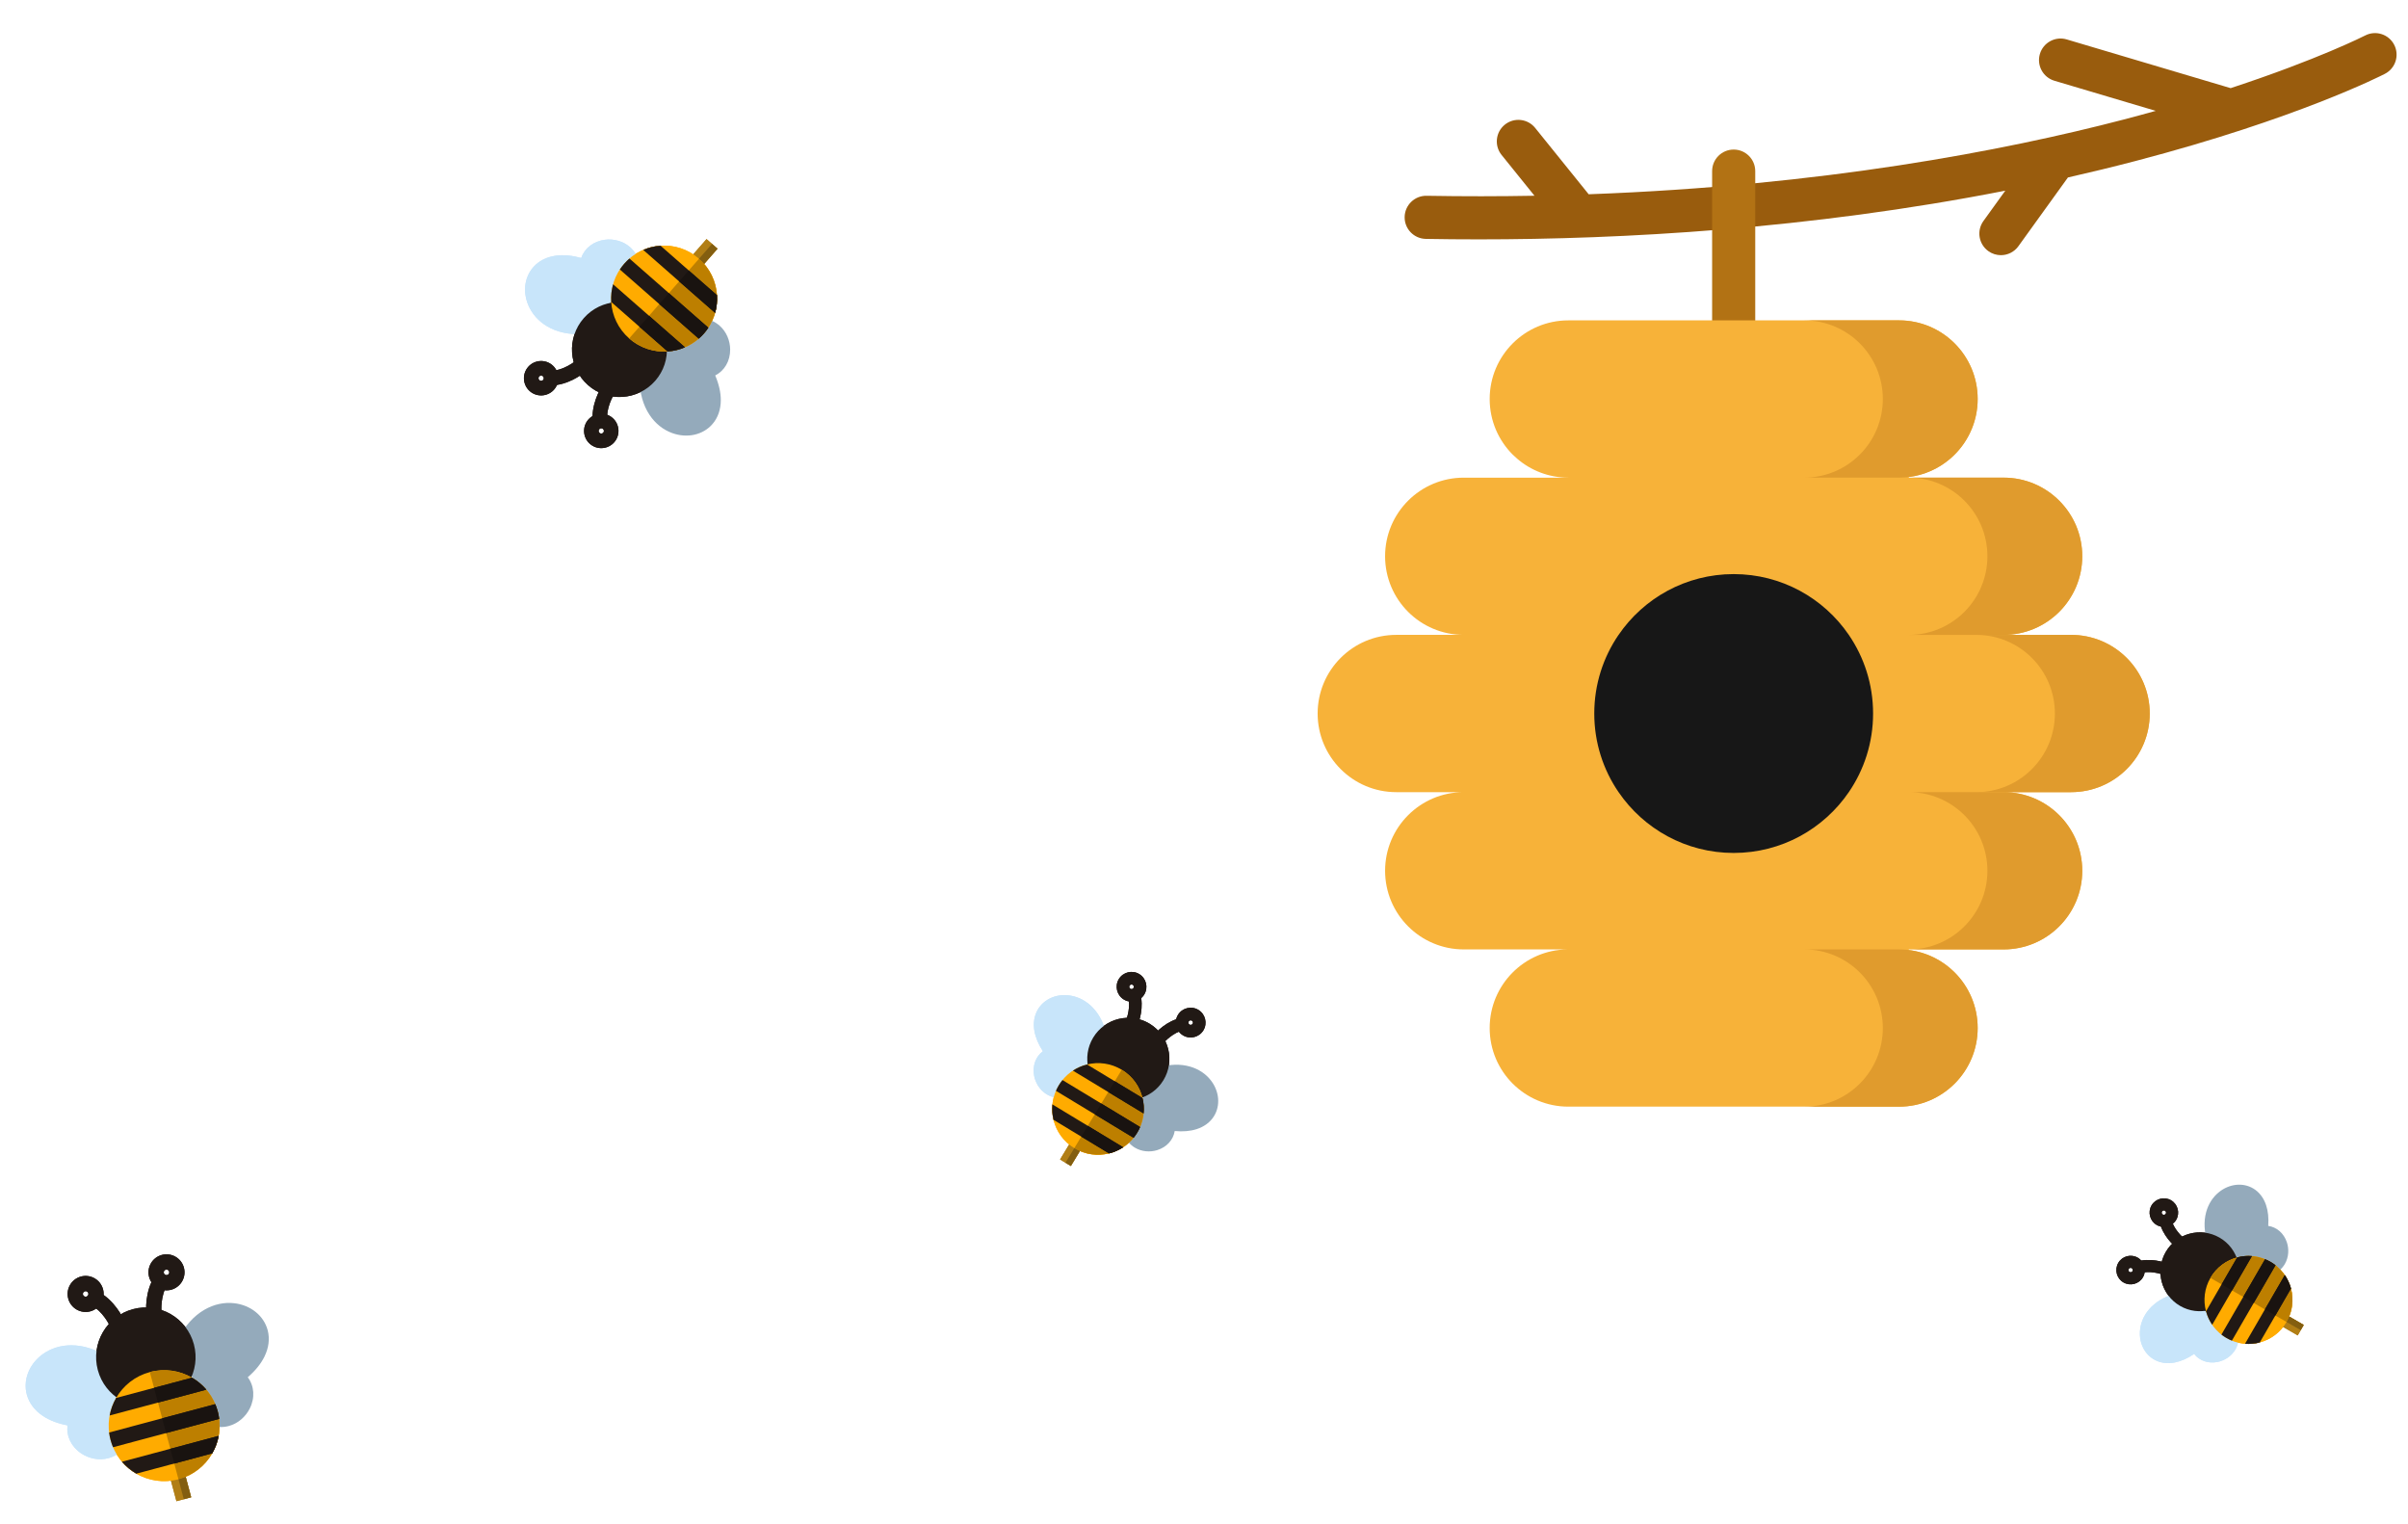 <svg width="844" height="534" viewBox="0 0 844 534" fill="none" xmlns="http://www.w3.org/2000/svg">
<g clip-path="url(#clip0_209_1337)" filter="url(#filter0_d_209_1337)">
<path d="M251.487 83.157L247.643 79.788L241.395 86.916L245.239 90.285L251.487 83.157Z" fill="#B17E15"/>
<path d="M205.747 112.925C200.936 113.441 196.658 112.805 193.033 111.037C189.767 109.444 187.213 106.995 185.646 103.956C183.092 99.001 183.603 93.362 186.949 89.59C188.883 87.409 191.629 86.028 194.888 85.597C197.542 85.246 200.499 85.517 203.707 86.403C204.91 82.991 208.008 80.52 212.068 80.016C214.989 79.653 218.322 80.418 220.822 82.609C222.378 83.973 223.612 85.89 224.222 88.431L205.747 112.925Z" fill="#C8E5FA"/>
<path d="M193.646 124.007C191.144 121.814 187.323 122.065 185.13 124.568C182.937 127.07 183.188 130.89 185.69 133.083C188.193 135.277 192.013 135.025 194.206 132.523C196.399 130.021 196.148 126.201 193.646 124.007ZM189.059 129.24C188.676 128.904 188.637 128.319 188.973 127.936C189.309 127.553 189.894 127.515 190.277 127.85C190.66 128.186 190.699 128.771 190.363 129.154C190.027 129.538 189.442 129.576 189.059 129.24Z" fill="#211915"/>
<path d="M205.93 125.486L202.086 122.117C201.315 122.997 197.038 125.915 193.202 125.96L193.262 131.07C198.743 131.006 204.303 127.341 205.93 125.486Z" fill="#211915"/>
<path d="M214.721 142.481C212.219 140.288 208.399 140.539 206.205 143.041C204.012 145.543 204.263 149.363 206.766 151.557C209.268 153.75 213.088 153.499 215.281 150.997C217.475 148.494 217.223 144.674 214.721 142.481ZM210.134 147.714C209.751 147.378 209.713 146.793 210.048 146.41C210.384 146.027 210.969 145.988 211.352 146.324C211.736 146.66 211.774 147.245 211.438 147.628C211.103 148.011 210.517 148.05 210.134 147.714Z" fill="#211915"/>
<path d="M215.49 133.866L211.647 130.497C210.021 132.353 207.116 138.345 207.771 143.788L212.844 143.177C212.386 139.369 214.719 134.746 215.49 133.866Z" fill="#211915"/>
<path d="M228.099 105.962C221.193 99.909 210.651 100.602 204.599 107.507C198.546 114.412 199.24 124.955 206.145 131.007C213.05 137.06 223.592 136.366 229.644 129.461C235.697 122.556 235.004 112.014 228.099 105.962Z" fill="#211915"/>
<path d="M246.725 112.881C253.485 105.169 252.713 93.438 245.001 86.679C237.289 79.919 225.559 80.691 218.799 88.402C212.04 96.114 212.811 107.845 220.523 114.605C228.234 121.364 239.965 120.592 246.725 112.881Z" fill="#FFAB00"/>
<path d="M250.641 105.667L225.438 83.575C227.38 82.743 229.441 82.254 231.526 82.115L251.291 99.44C251.426 101.525 251.211 103.632 250.641 105.667Z" fill="#211915"/>
<path d="M244.908 114.687L217.247 90.44C217.711 89.736 218.227 89.055 218.799 88.403C219.37 87.751 219.978 87.149 220.615 86.597L248.276 110.844C247.813 111.548 247.296 112.229 246.725 112.881C246.153 113.533 245.545 114.134 244.908 114.687Z" fill="#211915"/>
<path d="M214.233 101.842C214.098 99.758 214.313 97.65 214.883 95.616L240.086 117.707C238.144 118.539 236.083 119.028 233.998 119.167L214.233 101.842Z" fill="#211915"/>
<path d="M251.487 83.157L247.643 79.788L241.395 86.916L245.239 90.285L251.487 83.157Z" fill="#B17E15"/>
<path d="M205.747 112.925C200.936 113.441 196.658 112.805 193.033 111.037C189.767 109.444 187.213 106.995 185.646 103.956C183.092 99.001 183.603 93.362 186.949 89.59C188.883 87.409 191.629 86.028 194.888 85.597C197.542 85.246 200.499 85.517 203.707 86.403C204.91 82.991 208.008 80.52 212.068 80.016C214.989 79.653 218.322 80.418 220.822 82.609C222.378 83.973 223.612 85.89 224.222 88.431L205.747 112.925Z" fill="#C8E5FA"/>
<path d="M224.123 129.033C224.242 133.87 225.432 138.028 227.66 141.39C229.668 144.419 232.43 146.63 235.648 147.785C240.895 149.669 246.418 148.423 249.72 144.612C251.628 142.409 252.638 139.506 252.638 136.218C252.638 133.541 251.982 130.645 250.684 127.58C253.909 125.941 255.952 122.547 255.921 118.455C255.898 115.512 254.703 112.308 252.202 110.116C250.646 108.752 248.584 107.78 245.986 107.508L224.123 129.033Z" fill="#94AABB"/>
<path d="M193.646 124.007C191.144 121.814 187.323 122.065 185.13 124.568C182.937 127.07 183.188 130.89 185.69 133.083C188.193 135.277 192.013 135.025 194.206 132.523C196.399 130.021 196.148 126.201 193.646 124.007ZM189.059 129.24C188.676 128.904 188.637 128.319 188.973 127.936C189.309 127.553 189.894 127.515 190.277 127.85C190.66 128.186 190.699 128.771 190.363 129.154C190.027 129.538 189.442 129.576 189.059 129.24Z" fill="#211915"/>
<path d="M205.93 125.486L202.086 122.117C201.315 122.997 197.038 125.915 193.202 125.96L193.262 131.07C198.743 131.006 204.303 127.341 205.93 125.486Z" fill="#211915"/>
<path d="M214.721 142.481C212.219 140.288 208.399 140.539 206.205 143.041C204.012 145.543 204.263 149.363 206.766 151.557C209.268 153.75 213.088 153.499 215.281 150.997C217.475 148.494 217.223 144.674 214.721 142.481ZM210.134 147.714C209.751 147.378 209.713 146.793 210.048 146.41C210.384 146.027 210.969 145.988 211.352 146.324C211.736 146.66 211.774 147.245 211.438 147.628C211.103 148.011 210.517 148.05 210.134 147.714Z" fill="#211915"/>
<path d="M215.49 133.866L211.647 130.497C210.021 132.353 207.116 138.345 207.771 143.788L212.844 143.177C212.386 139.369 214.719 134.746 215.49 133.866Z" fill="#211915"/>
<path d="M228.099 105.962C221.193 99.909 210.651 100.602 204.599 107.507C198.546 114.412 199.24 124.955 206.145 131.007C213.05 137.06 223.592 136.366 229.644 129.461C235.697 122.556 235.004 112.014 228.099 105.962Z" fill="#211915"/>
<path d="M246.725 112.881C253.485 105.169 252.713 93.438 245.001 86.679C237.289 79.919 225.559 80.691 218.799 88.402C212.04 96.114 212.811 107.845 220.523 114.605C228.234 121.364 239.965 120.592 246.725 112.881Z" fill="#FFAB00"/>
<path d="M246.725 112.881C253.484 105.169 252.713 93.438 245.001 86.679C237.16 95.624 226.775 107.472 220.522 114.604C228.234 121.364 239.965 120.592 246.725 112.881Z" fill="#BD7F00"/>
<path d="M250.641 105.667L225.438 83.575C227.38 82.743 229.441 82.254 231.526 82.115L251.291 99.44C251.426 101.525 251.211 103.632 250.641 105.667Z" fill="#211915"/>
<path d="M244.908 114.687L217.247 90.44C217.711 89.736 218.227 89.055 218.799 88.403C219.37 87.751 219.978 87.149 220.615 86.597L248.276 110.844C247.813 111.548 247.296 112.229 246.725 112.881C246.153 113.533 245.545 114.134 244.908 114.687Z" fill="#211915"/>
<path d="M214.233 101.842C214.098 99.758 214.313 97.65 214.883 95.616L240.086 117.707C238.144 118.539 236.083 119.028 233.998 119.167L214.233 101.842Z" fill="#211915"/>
<path d="M246.808 88.494C246.256 87.857 245.653 87.25 245.001 86.678C247.751 83.541 249.565 81.472 249.565 81.472L251.487 83.156L246.808 88.494Z" fill="#835E10"/>
<path d="M250.641 105.666L238.04 94.62C239.204 93.292 240.337 91.999 241.408 90.777L251.29 99.439C251.425 101.523 251.211 103.631 250.64 105.665" fill="#191310"/>
<path d="M244.908 114.686L231.078 102.562C232.186 101.298 233.318 100.006 234.446 98.719L248.277 110.843C247.842 111.502 247.362 112.141 246.833 112.756C246.829 112.76 246.825 112.765 246.821 112.77C246.812 112.78 246.803 112.79 246.794 112.801C246.786 112.81 246.778 112.819 246.77 112.828C246.767 112.832 246.763 112.837 246.759 112.841C246.748 112.854 246.736 112.867 246.725 112.88C246.713 112.893 246.702 112.906 246.69 112.919C246.687 112.923 246.683 112.928 246.679 112.932C246.671 112.941 246.663 112.95 246.655 112.959C246.646 112.969 246.637 112.979 246.628 112.99C246.624 112.994 246.62 112.999 246.616 113.004C246.076 113.608 245.505 114.168 244.908 114.686Z" fill="#191310"/>
<path d="M233.997 119.167L224.116 110.505C225.148 109.327 226.284 108.031 227.485 106.662L240.086 117.707C238.192 118.519 236.185 119.004 234.154 119.156L234.155 119.155C234.102 119.159 234.05 119.163 233.997 119.167Z" fill="#191310"/>
</g>
<g clip-path="url(#clip1_209_1337)" filter="url(#filter1_d_209_1337)">
<path d="M807.464 460.321L805.339 463.993L798.529 460.052L800.654 456.38L807.464 460.321Z" fill="#B17E15"/>
<path d="M763.579 449.092C759.659 449.967 756.465 451.605 754.086 453.96C751.942 456.082 750.586 458.687 750.163 461.493C749.474 466.069 751.377 470.366 755.011 472.442C757.113 473.641 759.639 473.996 762.316 473.468C764.496 473.037 766.749 472.037 769.035 470.486C770.889 472.849 773.982 473.967 777.308 473.283C779.702 472.791 782.118 471.302 783.501 468.913C784.361 467.427 784.821 465.591 784.624 463.432L763.579 449.092Z" fill="#C8E5FA"/>
<path d="M751.115 443.6C749.732 445.99 746.662 446.809 744.271 445.426C741.881 444.042 741.062 440.972 742.445 438.582C743.829 436.191 746.899 435.372 749.289 436.755C751.68 438.139 752.499 441.209 751.115 443.6ZM746.116 440.706C745.905 441.072 746.03 441.543 746.396 441.755C746.762 441.966 747.232 441.841 747.444 441.475C747.656 441.109 747.53 440.639 747.164 440.427C746.798 440.215 746.328 440.34 746.116 440.706Z" fill="#211915"/>
<path d="M760.38 439.168L758.255 442.84C757.414 442.353 753.274 441.197 750.247 442.183L748.934 438.15C753.26 436.741 758.607 438.142 760.38 439.168Z" fill="#211915"/>
<path d="M762.768 423.466C761.384 425.856 758.314 426.676 755.924 425.292C753.533 423.909 752.714 420.838 754.097 418.448C755.481 416.058 758.551 415.238 760.942 416.622C763.332 418.005 764.151 421.076 762.768 423.466ZM757.769 420.573C757.557 420.939 757.682 421.409 758.048 421.621C758.414 421.833 758.885 421.707 759.096 421.341C759.308 420.975 759.183 420.505 758.817 420.293C758.451 420.081 757.981 420.207 757.769 420.573Z" fill="#211915"/>
<path d="M765.666 430.035L763.541 433.706C761.768 432.68 757.889 428.743 756.956 424.289L761.107 423.419C761.761 426.535 764.825 429.548 765.666 430.035Z" fill="#211915"/>
<path d="M783.006 448.618C779.188 455.214 770.715 457.475 764.119 453.657C757.522 449.839 755.261 441.366 759.079 434.77C762.897 428.173 771.37 425.913 777.966 429.73C784.563 433.548 786.824 442.021 783.006 448.618Z" fill="#211915"/>
<path d="M795.808 438.219C803.175 442.483 805.691 451.912 801.427 459.279C797.163 466.646 787.735 469.161 780.368 464.898C773.001 460.634 770.485 451.206 774.749 443.839C779.013 436.471 788.441 433.956 795.808 438.219Z" fill="#FFAB00"/>
<path d="M800.808 442.849L786.873 466.926C788.621 467.063 790.372 466.899 792.048 466.453L802.976 447.571C802.527 445.896 801.797 444.297 800.808 442.849Z" fill="#211915"/>
<path d="M793.9 437.284L778.606 463.71C779.158 464.14 779.746 464.538 780.368 464.898C780.991 465.259 781.629 465.57 782.277 465.834L797.571 439.409C797.019 438.979 796.431 438.581 795.809 438.22C795.186 437.86 794.548 437.549 793.9 437.284Z" fill="#211915"/>
<path d="M773.201 455.546C773.65 457.221 774.38 458.821 775.37 460.268L789.304 436.192C787.556 436.054 785.805 436.219 784.129 436.664L773.201 455.546Z" fill="#211915"/>
<path d="M807.464 460.321L805.339 463.993L798.529 460.052L800.654 456.38L807.464 460.321Z" fill="#B17E15"/>
<path d="M763.579 449.092C759.659 449.967 756.465 451.605 754.086 453.96C751.942 456.082 750.586 458.687 750.163 461.493C749.474 466.069 751.377 470.366 755.011 472.442C757.113 473.641 759.639 473.996 762.316 473.468C764.496 473.037 766.749 472.037 769.035 470.486C770.889 472.849 773.982 473.967 777.308 473.283C779.702 472.791 782.118 471.302 783.501 468.913C784.361 467.427 784.821 465.591 784.624 463.432L763.579 449.092Z" fill="#C8E5FA"/>
<path d="M773.739 431.537C772.545 427.702 772.375 424.116 773.232 420.88C774.003 417.964 775.586 415.491 777.809 413.726C781.433 410.849 786.107 410.358 789.717 412.475C791.804 413.7 793.37 415.713 794.246 418.298C794.959 420.403 795.214 422.854 795.008 425.609C797.98 426.039 800.49 428.164 801.555 431.389C802.32 433.71 802.233 436.547 800.851 438.935C799.991 440.422 798.628 441.735 796.658 442.64L773.739 431.537Z" fill="#94AABB"/>
<path d="M751.115 443.6C749.732 445.99 746.662 446.809 744.271 445.426C741.881 444.042 741.062 440.972 742.445 438.582C743.829 436.191 746.899 435.372 749.289 436.755C751.68 438.139 752.499 441.209 751.115 443.6ZM746.116 440.706C745.905 441.072 746.03 441.543 746.396 441.755C746.762 441.966 747.232 441.841 747.444 441.475C747.656 441.109 747.53 440.639 747.164 440.427C746.798 440.215 746.328 440.34 746.116 440.706Z" fill="#211915"/>
<path d="M760.38 439.168L758.255 442.84C757.414 442.353 753.274 441.197 750.247 442.183L748.934 438.15C753.26 436.741 758.607 438.142 760.38 439.168Z" fill="#211915"/>
<path d="M762.768 423.466C761.384 425.856 758.314 426.676 755.924 425.292C753.533 423.909 752.714 420.838 754.097 418.448C755.481 416.058 758.551 415.238 760.942 416.622C763.332 418.005 764.151 421.076 762.768 423.466ZM757.769 420.573C757.557 420.939 757.682 421.409 758.048 421.621C758.414 421.833 758.885 421.707 759.096 421.341C759.308 420.975 759.183 420.505 758.817 420.293C758.451 420.081 757.981 420.207 757.769 420.573Z" fill="#211915"/>
<path d="M765.666 430.035L763.541 433.706C761.768 432.68 757.889 428.743 756.956 424.289L761.107 423.419C761.761 426.535 764.825 429.548 765.666 430.035Z" fill="#211915"/>
<path d="M783.006 448.618C779.188 455.214 770.715 457.475 764.119 453.657C757.522 449.839 755.261 441.366 759.079 434.77C762.897 428.173 771.37 425.913 777.966 429.73C784.563 433.548 786.824 442.021 783.006 448.618Z" fill="#211915"/>
<path d="M795.808 438.219C803.175 442.483 805.691 451.912 801.427 459.279C797.163 466.646 787.735 469.161 780.368 464.898C773.001 460.634 770.485 451.206 774.749 443.839C779.013 436.471 788.441 433.956 795.808 438.219Z" fill="#FFAB00"/>
<path d="M795.808 438.22C803.175 442.483 805.691 451.912 801.427 459.279C792.882 454.333 781.563 447.782 774.749 443.839C779.013 436.472 788.441 433.956 795.808 438.22Z" fill="#BD7F00"/>
<path d="M800.808 442.849L786.873 466.926C788.621 467.063 790.372 466.899 792.048 466.453L802.976 447.571C802.527 445.896 801.797 444.297 800.808 442.849Z" fill="#211915"/>
<path d="M793.9 437.284L778.606 463.71C779.158 464.14 779.746 464.538 780.368 464.898C780.991 465.259 781.629 465.57 782.277 465.834L797.571 439.409C797.019 438.979 796.431 438.581 795.809 438.22C795.186 437.86 794.548 437.549 793.9 437.284Z" fill="#211915"/>
<path d="M773.201 455.546C773.65 457.221 774.38 458.821 775.37 460.268L789.304 436.192C787.556 436.054 785.805 436.219 784.129 436.664L773.201 455.546Z" fill="#211915"/>
<path d="M802.365 457.37C802.1 458.018 801.788 458.656 801.428 459.279C804.425 461.013 806.402 462.157 806.402 462.157L807.464 460.322L802.365 457.37Z" fill="#835E10"/>
<path d="M800.808 442.849L793.84 454.888C795.109 455.622 796.344 456.337 797.512 457.013L802.975 447.573C802.527 445.898 801.797 444.298 800.807 442.85" fill="#191310"/>
<path d="M793.9 437.283L786.253 450.496C787.461 451.195 788.695 451.91 789.924 452.621L797.571 439.408C797.054 439.006 796.506 438.631 795.927 438.288C795.922 438.286 795.918 438.283 795.913 438.281C795.904 438.275 795.894 438.269 795.884 438.263C795.875 438.258 795.867 438.253 795.858 438.248C795.854 438.246 795.85 438.244 795.846 438.241C795.833 438.234 795.821 438.227 795.809 438.22C795.796 438.212 795.784 438.205 795.771 438.198C795.767 438.196 795.763 438.193 795.759 438.191C795.75 438.186 795.742 438.181 795.733 438.176C795.723 438.17 795.713 438.165 795.703 438.159C795.699 438.156 795.694 438.154 795.69 438.151C795.105 437.82 794.507 437.531 793.9 437.283Z" fill="#191310"/>
<path d="M784.129 436.665L778.666 446.105C779.79 446.756 781.028 447.473 782.337 448.23L789.304 436.192C787.599 436.058 785.892 436.211 784.255 436.632L784.256 436.632C784.213 436.643 784.171 436.654 784.129 436.665Z" fill="#191310"/>
</g>
<g clip-path="url(#clip2_209_1337)" filter="url(#filter2_d_209_1337)">
<path d="M67.007 520.719L61.838 522.1L59.276 512.513L64.445 511.132L67.007 520.719Z" fill="#B17E15"/>
<path d="M37.869 471.575C33.591 468.86 29.282 467.474 25.059 467.454C21.255 467.436 17.723 468.551 14.843 470.677C10.149 474.144 8.015 479.675 9.408 484.767C10.212 487.71 12.149 490.279 15.009 492.194C17.338 493.754 20.239 494.87 23.662 495.525C23.209 499.285 24.972 503.04 28.549 505.396C31.123 507.091 34.606 507.917 37.969 507.019C40.062 506.459 42.108 505.232 43.858 503.13L37.869 471.575Z" fill="#C8E5FA"/>
<path d="M31.646 455.563C28.281 456.462 24.811 454.456 23.912 451.091C23.013 447.725 25.02 444.256 28.385 443.357C31.75 442.458 35.22 444.464 36.119 447.829C37.018 451.195 35.012 454.664 31.646 455.563ZM29.766 448.525C29.25 448.663 28.943 449.194 29.081 449.71C29.218 450.225 29.75 450.532 30.265 450.395C30.78 450.257 31.088 449.726 30.95 449.21C30.812 448.695 30.281 448.388 29.766 448.525Z" fill="#211915"/>
<path d="M43.861 459.87L38.693 461.25C38.377 460.067 35.714 455.345 32.134 453.526L34.559 448.757C39.675 451.357 43.195 457.374 43.861 459.87Z" fill="#211915"/>
<path d="M59.992 447.99C56.626 448.889 53.157 446.883 52.258 443.517C51.359 440.152 53.365 436.683 56.73 435.783C60.096 434.884 63.565 436.891 64.465 440.256C65.364 443.622 63.357 447.091 59.992 447.99ZM58.111 440.952C57.596 441.09 57.289 441.621 57.426 442.136C57.564 442.652 58.096 442.959 58.611 442.821C59.126 442.684 59.434 442.152 59.296 441.637C59.158 441.122 58.627 440.815 58.111 440.952Z" fill="#211915"/>
<path d="M56.72 456.434L51.552 457.815C50.885 455.319 50.935 448.348 54.073 443.543L58.552 446.467C56.357 449.83 56.404 455.25 56.72 456.434Z" fill="#211915"/>
<path d="M55.622 488.472C46.335 490.953 36.761 485.416 34.28 476.129C31.799 466.842 37.336 457.268 46.623 454.786C55.91 452.305 65.484 457.842 67.965 467.129C70.446 476.416 64.91 485.991 55.622 488.472Z" fill="#211915"/>
<path d="M76.314 490.61C79.085 500.981 72.923 511.635 62.551 514.406C52.179 517.177 41.525 511.015 38.754 500.644C35.983 490.272 42.145 479.618 52.517 476.847C62.888 474.076 73.543 480.238 76.314 490.61Z" fill="#FFAB00"/>
<path d="M76.646 499.196L42.749 508.252C44.187 509.933 45.894 511.347 47.787 512.444L74.37 505.342C75.463 503.448 76.238 501.37 76.646 499.196Z" fill="#211915"/>
<path d="M75.445 488.073L38.242 498.012C38.351 498.888 38.52 499.767 38.754 500.644C38.989 501.521 39.281 502.367 39.623 503.181L76.826 493.241C76.717 492.366 76.548 491.487 76.314 490.61C76.079 489.733 75.788 488.887 75.445 488.073Z" fill="#211915"/>
<path d="M40.698 485.912C39.605 487.806 38.83 489.883 38.422 492.058L72.319 483.002C70.882 481.321 69.173 479.906 67.281 478.81L40.698 485.912Z" fill="#211915"/>
<path d="M67.007 520.719L61.838 522.1L59.276 512.513L64.445 511.132L67.007 520.719Z" fill="#B17E15"/>
<path d="M37.869 471.575C33.591 468.86 29.282 467.474 25.059 467.454C21.255 467.436 17.723 468.551 14.843 470.677C10.149 474.144 8.015 479.675 9.408 484.767C10.212 487.71 12.149 490.279 15.009 492.194C17.338 493.754 20.239 494.87 23.662 495.525C23.209 499.285 24.972 503.04 28.549 505.396C31.123 507.091 34.606 507.917 37.969 507.019C40.062 506.459 42.108 505.232 43.858 503.13L37.869 471.575Z" fill="#C8E5FA"/>
<path d="M62.584 464.972C64.938 460.486 67.982 457.135 71.632 455.012C74.92 453.099 78.537 452.303 82.094 452.71C87.892 453.374 92.499 457.104 93.832 462.212C94.602 465.165 94.204 468.357 92.681 471.443C91.44 473.957 89.482 476.371 86.843 478.646C89.111 481.679 89.455 485.813 87.529 489.639C86.144 492.391 83.537 494.845 80.174 495.743C78.081 496.302 75.695 496.259 73.13 495.31L62.584 464.972Z" fill="#94AABB"/>
<path d="M31.646 455.563C28.281 456.462 24.811 454.456 23.912 451.091C23.013 447.725 25.02 444.256 28.385 443.357C31.75 442.458 35.22 444.464 36.119 447.829C37.018 451.195 35.012 454.664 31.646 455.563ZM29.766 448.525C29.25 448.663 28.943 449.194 29.081 449.71C29.218 450.225 29.75 450.532 30.265 450.395C30.78 450.257 31.088 449.726 30.95 449.21C30.812 448.695 30.281 448.388 29.766 448.525Z" fill="#211915"/>
<path d="M43.861 459.87L38.693 461.25C38.377 460.067 35.714 455.345 32.134 453.526L34.559 448.757C39.675 451.357 43.195 457.374 43.861 459.87Z" fill="#211915"/>
<path d="M59.992 447.99C56.626 448.889 53.157 446.883 52.258 443.517C51.359 440.152 53.365 436.683 56.73 435.783C60.096 434.884 63.565 436.891 64.465 440.256C65.364 443.622 63.357 447.091 59.992 447.99ZM58.111 440.952C57.596 441.09 57.289 441.621 57.426 442.136C57.564 442.652 58.096 442.959 58.611 442.821C59.126 442.684 59.434 442.152 59.296 441.637C59.158 441.122 58.627 440.815 58.111 440.952Z" fill="#211915"/>
<path d="M56.72 456.434L51.552 457.815C50.885 455.319 50.935 448.348 54.073 443.543L58.552 446.467C56.357 449.83 56.404 455.25 56.72 456.434Z" fill="#211915"/>
<path d="M55.622 488.472C46.335 490.953 36.761 485.416 34.28 476.129C31.799 466.842 37.336 457.268 46.623 454.786C55.91 452.305 65.484 457.842 67.965 467.129C70.446 476.416 64.91 485.991 55.622 488.472Z" fill="#211915"/>
<path d="M76.314 490.61C79.085 500.981 72.923 511.635 62.551 514.406C52.179 517.177 41.525 511.015 38.754 500.644C35.983 490.272 42.145 479.618 52.517 476.847C62.888 474.076 73.543 480.238 76.314 490.61Z" fill="#FFAB00"/>
<path d="M76.314 490.609C79.085 500.981 72.923 511.635 62.551 514.406C59.337 502.375 55.08 486.44 52.517 476.847C62.889 474.076 73.543 480.237 76.314 490.609Z" fill="#BD7F00"/>
<path d="M76.646 499.196L42.749 508.252C44.187 509.933 45.894 511.347 47.787 512.444L74.37 505.342C75.463 503.448 76.238 501.37 76.646 499.196Z" fill="#211915"/>
<path d="M75.445 488.073L38.242 498.012C38.351 498.888 38.52 499.767 38.754 500.644C38.989 501.521 39.281 502.367 39.623 503.181L76.826 493.241C76.717 492.366 76.548 491.487 76.314 490.61C76.079 489.733 75.788 488.887 75.445 488.073Z" fill="#211915"/>
<path d="M40.698 485.912C39.605 487.806 38.83 489.883 38.422 492.058L72.319 483.002C70.882 481.321 69.173 479.906 67.281 478.81L40.698 485.912Z" fill="#211915"/>
<path d="M65.089 513.539C64.275 513.881 63.428 514.172 62.551 514.406C63.678 518.625 64.422 521.409 64.422 521.409L67.007 520.718L65.089 513.539Z" fill="#835E10"/>
<path d="M76.646 499.197L59.697 503.725C60.175 505.511 60.639 507.25 61.078 508.893L74.368 505.343C75.462 503.449 76.237 501.371 76.645 499.197" fill="#191310"/>
<path d="M75.445 488.072L56.843 493.042C57.298 494.743 57.762 496.48 58.224 498.211L76.826 493.241C76.724 492.421 76.569 491.598 76.357 490.776C76.356 490.77 76.354 490.764 76.353 490.757C76.349 490.743 76.345 490.73 76.342 490.716C76.338 490.704 76.335 490.691 76.332 490.679C76.331 490.674 76.329 490.668 76.327 490.662C76.323 490.644 76.318 490.627 76.313 490.609C76.309 490.592 76.304 490.574 76.299 490.557C76.298 490.551 76.296 490.545 76.295 490.539C76.291 490.527 76.288 490.515 76.285 490.503C76.281 490.489 76.277 490.475 76.273 490.462C76.272 490.455 76.27 490.449 76.268 490.443C76.042 489.625 75.766 488.835 75.445 488.072Z" fill="#191310"/>
<path d="M67.28 478.81L53.99 482.36C54.413 483.944 54.879 485.687 55.371 487.529L72.319 483.001C70.917 481.362 69.258 479.977 67.422 478.892L67.423 478.893C67.375 478.865 67.328 478.838 67.28 478.81Z" fill="#191310"/>
</g>
<g clip-path="url(#clip3_209_1337)" filter="url(#filter3_d_209_1337)">
<path d="M375.332 404.623L371.552 402.335L375.796 395.324L379.576 397.612L375.332 404.623Z" fill="#B17E15"/>
<path d="M387.926 359.151C387.095 355.051 385.454 351.691 383.05 349.165C380.884 346.89 378.199 345.424 375.285 344.926C370.534 344.114 366.02 346.008 363.784 349.75C362.492 351.914 362.071 354.537 362.566 357.336C362.97 359.616 363.966 361.982 365.533 364.395C363.035 366.277 361.808 369.475 362.452 372.954C362.915 375.456 364.416 378.003 366.875 379.492C368.406 380.418 370.308 380.935 372.561 380.774L387.926 359.151Z" fill="#C8E5FA"/>
<path d="M393.901 346.284C391.44 344.794 390.649 341.58 392.139 339.119C393.629 336.657 396.843 335.867 399.304 337.357C401.765 338.847 402.555 342.061 401.066 344.522C399.576 346.983 396.362 347.773 393.901 346.284ZM397.016 341.137C396.639 340.909 396.147 341.03 395.919 341.407C395.691 341.783 395.812 342.276 396.189 342.504C396.565 342.732 397.058 342.611 397.286 342.234C397.514 341.857 397.393 341.365 397.016 341.137Z" fill="#211915"/>
<path d="M398.326 356.023L394.546 353.735C395.07 352.869 396.358 348.582 395.394 345.409L399.621 344.124C401 348.658 399.431 354.198 398.326 356.023Z" fill="#211915"/>
<path d="M414.63 358.831C412.169 357.342 411.378 354.128 412.868 351.666C414.358 349.205 417.572 348.415 420.033 349.905C422.494 351.395 423.285 354.609 421.795 357.07C420.305 359.531 417.091 360.321 414.63 358.831ZM417.745 353.685C417.368 353.457 416.876 353.578 416.648 353.954C416.42 354.331 416.541 354.823 416.918 355.052C417.295 355.28 417.787 355.159 418.015 354.782C418.243 354.405 418.122 353.913 417.745 353.685Z" fill="#211915"/>
<path d="M407.73 361.714L403.95 359.427C405.054 357.602 409.234 353.643 413.892 352.762L414.713 357.103C411.454 357.719 408.253 360.849 407.73 361.714Z" fill="#211915"/>
<path d="M388.022 379.392C381.23 375.281 379.049 366.411 383.16 359.62C387.271 352.828 396.142 350.647 402.933 354.758C409.725 358.869 411.905 367.739 407.795 374.531C403.683 381.322 394.814 383.503 388.022 379.392Z" fill="#211915"/>
<path d="M398.588 392.938C393.997 400.522 384.127 402.949 376.542 398.358C368.957 393.767 366.53 383.896 371.121 376.312C375.712 368.727 385.583 366.3 393.168 370.891C400.752 375.482 403.179 385.353 398.588 392.938Z" fill="#FFAB00"/>
<path d="M393.665 398.05L368.876 383.045C368.697 384.863 368.833 386.689 369.262 388.444L388.702 400.211C390.456 399.778 392.137 399.051 393.665 398.05Z" fill="#211915"/>
<path d="M399.602 390.969L372.395 374.501C371.936 375.067 371.509 375.671 371.121 376.312C370.733 376.953 370.396 377.611 370.107 378.28L397.314 394.749C397.773 394.182 398.2 393.579 398.588 392.938C398.976 392.296 399.313 391.639 399.602 390.969Z" fill="#211915"/>
<path d="M381.007 369.04C379.254 369.472 377.573 370.2 376.045 371.201L400.833 386.205C401.012 384.387 400.877 382.561 400.447 380.807L381.007 369.04Z" fill="#211915"/>
<path d="M375.332 404.623L371.552 402.335L375.796 395.324L379.576 397.612L375.332 404.623Z" fill="#B17E15"/>
<path d="M387.926 359.151C387.095 355.051 385.454 351.691 383.05 349.165C380.884 346.89 378.199 345.424 375.285 344.926C370.534 344.114 366.02 346.008 363.784 349.75C362.492 351.914 362.071 354.537 362.566 357.336C362.97 359.616 363.966 361.982 365.533 364.395C363.035 366.277 361.808 369.475 362.452 372.954C362.915 375.456 364.416 378.003 366.875 379.492C368.406 380.418 370.308 380.935 372.561 380.774L387.926 359.151Z" fill="#C8E5FA"/>
<path d="M406 370.092C410.018 368.927 413.756 368.823 417.108 369.782C420.129 370.645 422.673 372.344 424.465 374.695C427.387 378.528 427.803 383.406 425.523 387.122C424.206 389.271 422.077 390.86 419.367 391.719C417.161 392.418 414.602 392.633 411.737 392.363C411.229 395.45 408.964 398.02 405.584 399.062C403.152 399.812 400.199 399.664 397.74 398.175C396.209 397.249 394.87 395.803 393.967 393.732L406 370.092Z" fill="#94AABB"/>
<path d="M393.901 346.284C391.44 344.794 390.649 341.58 392.139 339.119C393.629 336.657 396.843 335.867 399.304 337.357C401.765 338.847 402.555 342.061 401.066 344.522C399.576 346.983 396.362 347.773 393.901 346.284ZM397.016 341.137C396.639 340.909 396.147 341.03 395.919 341.407C395.691 341.783 395.812 342.276 396.189 342.504C396.565 342.732 397.058 342.611 397.286 342.234C397.514 341.857 397.393 341.365 397.016 341.137Z" fill="#211915"/>
<path d="M398.326 356.023L394.546 353.735C395.07 352.869 396.358 348.582 395.394 345.409L399.621 344.124C401 348.658 399.431 354.198 398.326 356.023Z" fill="#211915"/>
<path d="M414.63 358.831C412.169 357.342 411.378 354.128 412.868 351.666C414.358 349.205 417.572 348.415 420.033 349.905C422.494 351.395 423.285 354.609 421.795 357.07C420.305 359.531 417.091 360.321 414.63 358.831ZM417.745 353.685C417.368 353.457 416.876 353.578 416.648 353.954C416.42 354.331 416.541 354.823 416.918 355.052C417.295 355.28 417.787 355.159 418.015 354.782C418.243 354.405 418.122 353.913 417.745 353.685Z" fill="#211915"/>
<path d="M407.73 361.714L403.95 359.427C405.054 357.602 409.234 353.643 413.892 352.762L414.713 357.103C411.454 357.719 408.253 360.849 407.73 361.714Z" fill="#211915"/>
<path d="M388.022 379.392C381.23 375.281 379.049 366.411 383.16 359.62C387.271 352.828 396.142 350.647 402.933 354.758C409.725 358.869 411.905 367.739 407.795 374.531C403.683 381.322 394.814 383.503 388.022 379.392Z" fill="#211915"/>
<path d="M398.588 392.938C393.997 400.522 384.127 402.949 376.542 398.358C368.957 393.767 366.53 383.896 371.121 376.312C375.712 368.727 385.583 366.3 393.168 370.891C400.752 375.482 403.179 385.353 398.588 392.938Z" fill="#FFAB00"/>
<path d="M398.588 392.938C393.997 400.523 384.127 402.95 376.542 398.358C381.867 389.56 388.921 377.907 393.167 370.892C400.752 375.483 403.179 385.353 398.588 392.938Z" fill="#BD7F00"/>
<path d="M393.665 398.05L368.876 383.045C368.697 384.863 368.833 386.689 369.262 388.444L388.702 400.211C390.456 399.778 392.137 399.051 393.665 398.05Z" fill="#211915"/>
<path d="M399.602 390.969L372.395 374.501C371.936 375.067 371.509 375.671 371.121 376.312C370.733 376.953 370.396 377.611 370.107 378.28L397.314 394.749C397.773 394.182 398.2 393.579 398.588 392.938C398.976 392.296 399.313 391.639 399.602 390.969Z" fill="#211915"/>
<path d="M381.007 369.04C379.254 369.472 377.573 370.2 376.045 371.201L400.833 386.205C401.012 384.387 400.877 382.561 400.447 380.807L381.007 369.04Z" fill="#211915"/>
<path d="M378.51 399.374C377.841 399.085 377.183 398.747 376.542 398.359C374.674 401.444 373.442 403.48 373.442 403.48L375.332 404.624L378.51 399.374Z" fill="#835E10"/>
<path d="M393.664 398.049L381.27 390.547C380.479 391.853 379.71 393.125 378.982 394.327L388.701 400.21C390.455 399.777 392.136 399.05 393.664 398.049" fill="#191310"/>
<path d="M399.602 390.969L385.999 382.735C385.246 383.98 384.477 385.25 383.711 386.515L397.314 394.749C397.744 394.219 398.146 393.656 398.514 393.06C398.517 393.055 398.519 393.051 398.522 393.046C398.528 393.036 398.535 393.026 398.541 393.016C398.546 393.007 398.552 392.998 398.557 392.989C398.56 392.985 398.562 392.981 398.565 392.977C398.572 392.964 398.58 392.951 398.588 392.938C398.596 392.925 398.604 392.913 398.611 392.9C398.614 392.896 398.616 392.891 398.619 392.887C398.624 392.878 398.63 392.869 398.635 392.86C398.641 392.85 398.647 392.84 398.653 392.83C398.656 392.825 398.659 392.821 398.661 392.816C399.019 392.214 399.332 391.597 399.602 390.969Z" fill="#191310"/>
<path d="M400.446 380.807L390.727 374.924C390.026 376.082 389.254 377.357 388.439 378.704L400.833 386.206C401.007 384.433 400.883 382.653 400.479 380.939L400.478 380.94C400.468 380.895 400.457 380.851 400.446 380.807Z" fill="#191310"/>
</g>
<g clip-path="url(#clip4_209_1337)" filter="url(#filter4_d_209_1337)">
<path d="M500.014 64.612C512.994 64.842 525.596 64.822 537.835 64.599L526.305 50.306C523.685 47.058 524.195 42.301 527.442 39.682C530.692 37.062 535.445 37.571 538.066 40.819L556.829 64.079C638.855 61.067 702.529 48.79 744.165 37.937C748.107 36.91 751.904 35.879 755.583 34.851L720.071 24.299C716.071 23.11 713.792 18.904 714.98 14.904C716.168 10.905 720.375 8.628 724.373 9.814L781.838 26.888C812.553 16.796 828.768 8.551 828.983 8.44C832.692 6.529 837.244 7.983 839.157 11.69C841.071 15.398 839.616 19.956 835.908 21.869C834.675 22.506 805.06 37.626 748.6 52.396C740.659 54.474 732.723 56.402 724.809 58.193L707.445 82.286C705.969 84.335 703.656 85.424 701.311 85.424C699.779 85.424 698.235 84.961 696.9 83.998C693.515 81.558 692.748 76.837 695.188 73.451L702.848 62.823C634.023 76.332 568.317 79.885 518.317 79.885C511.857 79.885 505.655 79.826 499.745 79.721C495.572 79.646 492.251 76.205 492.325 72.033C492.399 67.86 495.865 64.532 500.014 64.612Z" fill="#995C0D"/>
<path d="M607.651 121.873C611.825 121.873 615.207 118.49 615.207 114.317V55.968C615.207 51.796 611.825 48.413 607.651 48.413C603.477 48.413 600.096 51.796 600.096 55.968V114.318C600.097 118.49 603.478 121.873 607.651 121.873Z" fill="#B27214"/>
<path d="M469.901 265.531C464.915 260.545 461.832 253.664 461.832 246.049C461.832 230.827 474.162 218.488 489.393 218.488H513.035C505.43 218.488 498.539 215.415 493.543 210.419C488.557 205.442 485.474 198.552 485.474 190.937C485.474 175.716 497.815 163.396 513.035 163.396H549.693V163.386C542.873 163.386 536.628 160.908 531.813 156.788C531.259 156.324 530.715 155.831 530.201 155.317C525.215 150.331 522.132 143.441 522.132 135.825C522.132 120.614 534.472 108.274 549.693 108.274H665.619C673.224 108.274 680.115 111.357 685.101 116.343C690.087 121.329 693.169 128.22 693.169 135.825C693.169 144.226 689.412 151.741 683.489 156.788C679.5 160.203 674.514 162.479 669.034 163.164V163.396H702.266C709.872 163.396 716.762 166.468 721.748 171.464C726.744 176.441 729.827 183.321 729.827 190.936C729.827 206.167 717.487 218.487 702.266 218.487H725.919C733.534 218.487 740.415 221.579 745.411 226.566C750.388 231.552 753.48 238.433 753.48 246.048C753.48 261.259 741.14 273.609 725.919 273.609H702.266C706.064 273.609 709.691 274.374 712.994 275.775C716.288 277.165 719.26 279.189 721.748 281.678C726.744 286.664 729.827 293.544 729.827 301.16C729.827 316.38 717.487 328.721 702.266 328.721H669.034V328.932C675.279 329.697 680.88 332.558 685.101 336.779C690.087 341.765 693.169 348.656 693.169 356.271C693.169 371.492 680.829 383.822 665.619 383.822H549.693C542.088 383.822 535.197 380.74 530.201 375.753C525.215 370.767 522.132 363.887 522.132 356.271C522.132 341.172 534.281 328.901 549.331 328.721H513.036C505.431 328.721 498.54 325.628 493.544 320.642C488.558 315.656 485.475 308.775 485.475 301.16C485.475 285.948 497.815 273.609 513.036 273.609H489.393C481.777 273.609 474.887 270.517 469.901 265.531ZM549.693 328.721V328.711C549.572 328.711 549.472 328.711 549.351 328.721H549.693Z" fill="#F7B239"/>
<path d="M567.301 218.487C561.932 226.334 558.789 235.823 558.789 246.048C558.789 256.272 561.932 265.762 567.301 273.609H567.311C576.106 286.473 590.893 294.914 607.656 294.914C624.419 294.914 639.206 286.473 648.001 273.609C653.37 265.761 656.513 256.272 656.513 246.048C656.513 235.823 653.37 226.334 648.001 218.487C639.206 205.623 624.419 197.191 607.656 197.191C590.893 197.191 576.106 205.623 567.311 218.487H567.301Z" fill="#171717"/>
<path d="M659.927 135.823C659.927 128.218 656.845 121.327 651.858 116.341C646.872 111.355 639.982 108.272 632.377 108.272H665.619C673.225 108.272 680.115 111.355 685.101 116.341C690.087 121.327 693.17 128.218 693.17 135.823C693.17 151.045 680.83 163.384 665.619 163.384H632.377C647.587 163.385 659.927 151.045 659.927 135.823Z" fill="#E09B2D"/>
<path d="M696.584 190.936C696.584 183.33 693.502 176.44 688.515 171.454C683.529 166.468 676.639 163.385 669.033 163.385H702.276C709.882 163.385 716.772 166.467 721.758 171.454C726.744 176.44 729.827 183.33 729.827 190.936C729.827 206.157 717.487 218.497 702.276 218.497H669.033C684.245 218.497 696.584 206.156 696.584 190.936Z" fill="#E09B2D"/>
<path d="M720.237 246.048C720.237 238.443 717.155 231.552 712.168 226.566C707.182 221.58 700.292 218.497 692.686 218.497H725.929C733.534 218.497 740.425 221.579 745.411 226.566C750.397 231.552 753.48 238.443 753.48 246.048C753.48 261.269 741.14 273.609 725.929 273.609H692.686C707.897 273.609 720.237 261.269 720.237 246.048Z" fill="#E09B2D"/>
<path d="M696.584 301.16C696.584 293.555 693.502 286.664 688.515 281.678C683.529 276.692 676.639 273.609 669.033 273.609H702.276C709.882 273.609 716.772 276.692 721.758 281.678C726.744 286.665 729.827 293.555 729.827 301.16C729.827 316.381 717.487 328.721 702.276 328.721H669.033C684.245 328.721 696.584 316.381 696.584 301.16Z" fill="#E09B2D"/>
<path d="M659.927 356.272C659.927 348.666 656.845 341.776 651.858 336.79C646.872 331.804 639.982 328.721 632.377 328.721H665.619C673.225 328.721 680.115 331.803 685.101 336.79C690.087 341.776 693.17 348.666 693.17 356.272C693.17 371.492 680.83 383.832 665.619 383.832H632.377C647.587 383.832 659.927 371.492 659.927 356.272Z" fill="#E09B2D"/>
</g>
<defs>
<filter id="filter0_d_209_1337" x="160" y="53" width="125.793" height="125.793" filterUnits="userSpaceOnUse" color-interpolation-filters="sRGB">
<feFlood flood-opacity="0" result="BackgroundImageFix"/>
<feColorMatrix in="SourceAlpha" type="matrix" values="0 0 0 0 0 0 0 0 0 0 0 0 0 0 0 0 0 0 127 0" result="hardAlpha"/>
<feOffset dy="4"/>
<feGaussianBlur stdDeviation="2"/>
<feColorMatrix type="matrix" values="0 0 0 0 0 0 0 0 0 0 0 0 0 0 0 0 0 0 0.25 0"/>
<feBlend mode="normal" in2="BackgroundImageFix" result="effect1_dropShadow_209_1337"/>
<feBlend mode="normal" in="SourceGraphic" in2="effect1_dropShadow_209_1337" result="shape"/>
</filter>
<filter id="filter1_d_209_1337" x="726" y="398" width="102.673" height="102.673" filterUnits="userSpaceOnUse" color-interpolation-filters="sRGB">
<feFlood flood-opacity="0" result="BackgroundImageFix"/>
<feColorMatrix in="SourceAlpha" type="matrix" values="0 0 0 0 0 0 0 0 0 0 0 0 0 0 0 0 0 0 127 0" result="hardAlpha"/>
<feOffset dy="4"/>
<feGaussianBlur stdDeviation="2"/>
<feColorMatrix type="matrix" values="0 0 0 0 0 0 0 0 0 0 0 0 0 0 0 0 0 0 0.25 0"/>
<feBlend mode="normal" in2="BackgroundImageFix" result="effect1_dropShadow_209_1337"/>
<feBlend mode="normal" in="SourceGraphic" in2="effect1_dropShadow_209_1337" result="shape"/>
</filter>
<filter id="filter2_d_209_1337" x="-4" y="427" width="114.98" height="114.979" filterUnits="userSpaceOnUse" color-interpolation-filters="sRGB">
<feFlood flood-opacity="0" result="BackgroundImageFix"/>
<feColorMatrix in="SourceAlpha" type="matrix" values="0 0 0 0 0 0 0 0 0 0 0 0 0 0 0 0 0 0 127 0" result="hardAlpha"/>
<feOffset dy="4"/>
<feGaussianBlur stdDeviation="2"/>
<feColorMatrix type="matrix" values="0 0 0 0 0 0 0 0 0 0 0 0 0 0 0 0 0 0 0.25 0"/>
<feBlend mode="normal" in2="BackgroundImageFix" result="effect1_dropShadow_209_1337"/>
<feBlend mode="normal" in="SourceGraphic" in2="effect1_dropShadow_209_1337" result="shape"/>
</filter>
<filter id="filter3_d_209_1337" x="338" y="324" width="107.11" height="107.11" filterUnits="userSpaceOnUse" color-interpolation-filters="sRGB">
<feFlood flood-opacity="0" result="BackgroundImageFix"/>
<feColorMatrix in="SourceAlpha" type="matrix" values="0 0 0 0 0 0 0 0 0 0 0 0 0 0 0 0 0 0 127 0" result="hardAlpha"/>
<feOffset dy="4"/>
<feGaussianBlur stdDeviation="2"/>
<feColorMatrix type="matrix" values="0 0 0 0 0 0 0 0 0 0 0 0 0 0 0 0 0 0 0.25 0"/>
<feBlend mode="normal" in2="BackgroundImageFix" result="effect1_dropShadow_209_1337"/>
<feBlend mode="normal" in="SourceGraphic" in2="effect1_dropShadow_209_1337" result="shape"/>
</filter>
<filter id="filter4_d_209_1337" x="437" y="0" width="407" height="407" filterUnits="userSpaceOnUse" color-interpolation-filters="sRGB">
<feFlood flood-opacity="0" result="BackgroundImageFix"/>
<feColorMatrix in="SourceAlpha" type="matrix" values="0 0 0 0 0 0 0 0 0 0 0 0 0 0 0 0 0 0 127 0" result="hardAlpha"/>
<feOffset dy="4"/>
<feGaussianBlur stdDeviation="2"/>
<feColorMatrix type="matrix" values="0 0 0 0 0 0 0 0 0 0 0 0 0 0 0 0 0 0 0.6 0"/>
<feBlend mode="normal" in2="BackgroundImageFix" result="effect1_dropShadow_209_1337"/>
<feBlend mode="normal" in="SourceGraphic" in2="effect1_dropShadow_209_1337" result="shape"/>
</filter>
<clipPath id="clip0_209_1337">
<rect width="83.472" height="83.472" fill="white" transform="matrix(0.752 0.659 0.659 -0.752 164 115.771)"/>
</clipPath>
<clipPath id="clip1_209_1337">
<rect width="69.286" height="69.286" fill="white" transform="translate(730 457.967) rotate(-59.94)"/>
</clipPath>
<clipPath id="clip2_209_1337">
<rect width="87.386" height="87.386" fill="white" transform="translate(0 449.555) rotate(-14.958)"/>
</clipPath>
<clipPath id="clip3_209_1337">
<rect width="72.169" height="72.169" fill="white" transform="translate(379.371 324) rotate(31.187)"/>
</clipPath>
<clipPath id="clip4_209_1337">
<rect width="399" height="399" fill="white" transform="matrix(-1 0 0 1 840 0)"/>
</clipPath>
</defs>
</svg>
